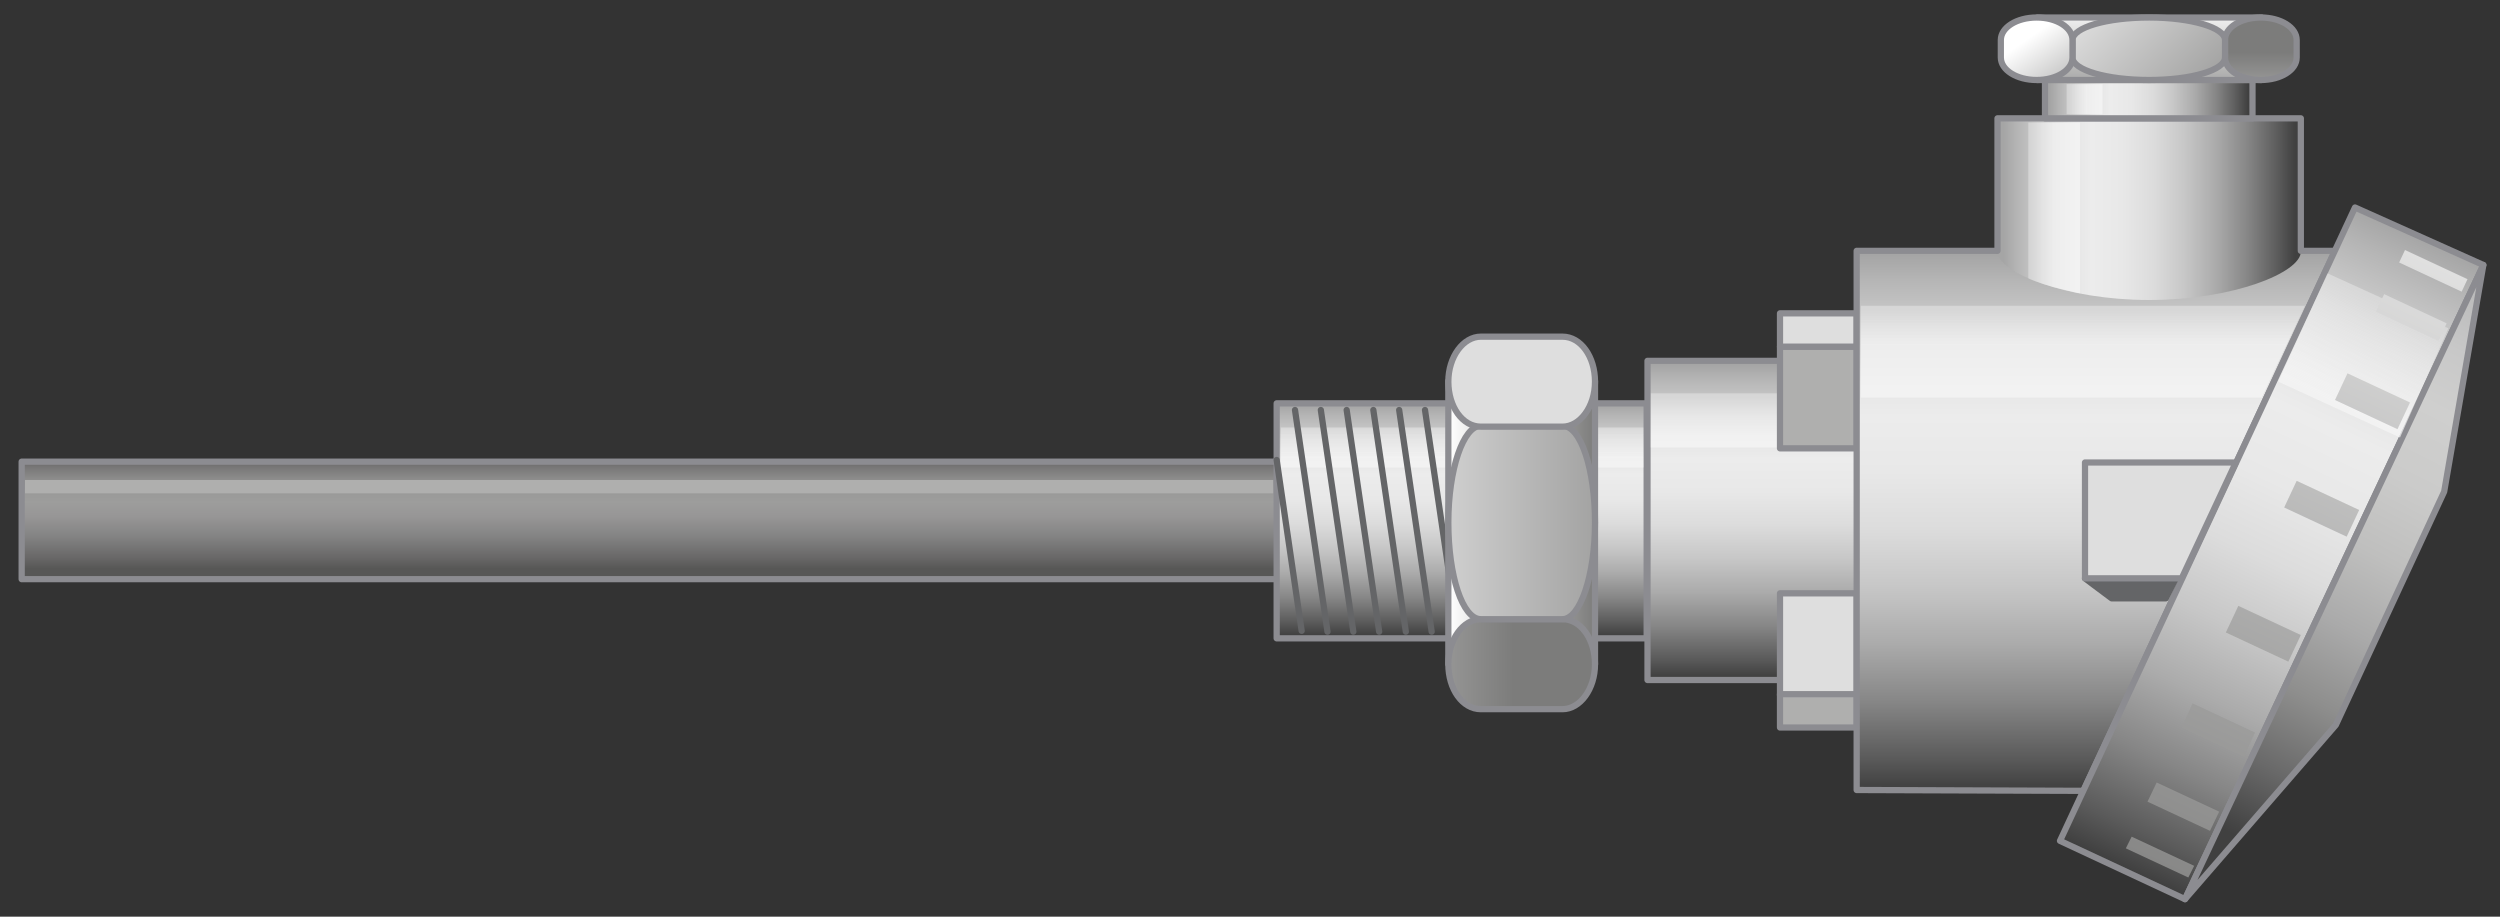 <?xml version="1.0" encoding="utf-8"?>

<!-- Copyright 2016 Siemens AG -->

<!-- Generator: Adobe Illustrator 16.0.4, SVG Export Plug-In . SVG Version: 6.00 Build 0)  -->
<!DOCTYPE svg PUBLIC "-//W3C//DTD SVG 1.1//EN" "http://www.w3.org/Graphics/SVG/1.1/DTD/svg11.dtd">
<svg version="1.1" id="Temerature_Sensor_Horizontal"
	 xmlns="http://www.w3.org/2000/svg" xmlns:xlink="http://www.w3.org/1999/xlink" x="0px" y="0px" width="300px" height="110px"
	 viewBox="0 0 300 110" enable-background="new 0 0 300 110" xml:space="preserve">
<rect x="0" y="0" width="300" height="110" fill="#333333" stroke="none"/>
<g id="Sensor_Pipe__x2B__Connection">
	<g id="Rod_1_">
		<linearGradient id="Shape_7_" gradientUnits="userSpaceOnUse" x1="77.911" y1="54.537" x2="77.911" y2="68.236">
			<stop  offset="0" style="stop-color:#575756"/>
			<stop  offset="1.586480e-02" style="stop-color:#5D5C5C"/>
			<stop  offset="0.117" style="stop-color:#797878"/>
			<stop  offset="0.218" style="stop-color:#8D8D8C"/>
			<stop  offset="0.319" style="stop-color:#999998"/>
			<stop  offset="0.418" style="stop-color:#9D9D9C"/>
			<stop  offset="0.54" style="stop-color:#979696"/>
			<stop  offset="0.712" style="stop-color:#848484"/>
			<stop  offset="0.913" style="stop-color:#676666"/>
			<stop  offset="1" style="stop-color:#575756"/>
		</linearGradient>
		
			<rect id="Shape_28_" x="2.6" y="55.4" fill="url(#Shape_7_)" stroke="#8C8C91" stroke-width="0.75" stroke-linecap="round" stroke-linejoin="round" stroke-miterlimit="10" width="150.7" height="14.1"/>
		<rect id="Reflection_9_" x="3" y="57.6" fill="#AFAFAE" width="149.8" height="1.6"/>
	</g>
	<g id="Sleeve">
		<linearGradient id="Shape_8_" gradientUnits="userSpaceOnUse" x1="175.465" y1="48.579" x2="175.465" y2="76.236">
			<stop  offset="0" style="stop-color:#A5A5A5"/>
			<stop  offset="4.758149e-02" style="stop-color:#B5B5B5"/>
			<stop  offset="0.151" style="stop-color:#D3D3D3"/>
			<stop  offset="0.239" style="stop-color:#E5E5E5"/>
			<stop  offset="0.302" style="stop-color:#ECECEC"/>
			<stop  offset="0.407" style="stop-color:#E8E8E8"/>
			<stop  offset="0.514" style="stop-color:#DCDCDC"/>
			<stop  offset="0.621" style="stop-color:#C7C7C7"/>
			<stop  offset="0.729" style="stop-color:#ABABAB"/>
			<stop  offset="0.838" style="stop-color:#868686"/>
			<stop  offset="0.945" style="stop-color:#5A5A5A"/>
			<stop  offset="1" style="stop-color:#404040"/>
		</linearGradient>
		
			<rect id="Shape_4_" x="153.2" y="48.4" fill="url(#Shape_8_)" stroke="#8C8C91" stroke-width="0.75" stroke-linecap="round" stroke-linejoin="round" stroke-miterlimit="10" width="44.4" height="28.2"/>
		<linearGradient id="Reflection_5_" gradientUnits="userSpaceOnUse" x1="175.418" y1="50.782" x2="175.418" y2="54.905">
			<stop  offset="0" style="stop-color:#F2F2F2;stop-opacity:0.4"/>
			<stop  offset="1" style="stop-color:#F7F7F7;stop-opacity:0.7"/>
		</linearGradient>
		<rect id="Reflection_4_" x="153.7" y="51.3" fill="url(#Reflection_5_)" width="43.5" height="4.8"/>
	</g>
	
		<linearGradient id="Thread_2_" gradientUnits="userSpaceOnUse" x1="147.139" y1="41.738" x2="169.81" y2="41.738" gradientTransform="matrix(0 1 -1 0 205.258 -95.303)">
		<stop  offset="0" style="stop-color:#FFFFFF"/>
		<stop  offset="1" style="stop-color:#7C7C7B"/>
	</linearGradient>
	
		<path id="Thread_1_" fill="url(#Thread_2_)" stroke="#646567" stroke-width="0.75" stroke-linecap="round" stroke-linejoin="round" stroke-miterlimit="10" d="
		M153.2,55.2l3,20.5 M155.4,49.2l3.9,26.6 M158.5,49.2l3.9,26.6 M161.6,49.2l3.9,26.6 M164.8,49.2l3.9,26.6 M167.9,49.2l3.9,26.6
		 M171,49.2l2.9,19.7"/>
	<g id="Connection_Housing_1_">
		<linearGradient id="Shape_10_" gradientUnits="userSpaceOnUse" x1="210.258" y1="43.75" x2="210.258" y2="81.204">
			<stop  offset="0" style="stop-color:#A5A5A5"/>
			<stop  offset="4.758149e-02" style="stop-color:#B5B5B5"/>
			<stop  offset="0.151" style="stop-color:#D3D3D3"/>
			<stop  offset="0.239" style="stop-color:#E5E5E5"/>
			<stop  offset="0.302" style="stop-color:#ECECEC"/>
			<stop  offset="0.407" style="stop-color:#E8E8E8"/>
			<stop  offset="0.514" style="stop-color:#DCDCDC"/>
			<stop  offset="0.621" style="stop-color:#C7C7C7"/>
			<stop  offset="0.729" style="stop-color:#ABABAB"/>
			<stop  offset="0.838" style="stop-color:#868686"/>
			<stop  offset="0.945" style="stop-color:#5A5A5A"/>
			<stop  offset="1" style="stop-color:#404040"/>
		</linearGradient>
		
			<rect id="Shape_2_" x="197.7" y="43.3" fill="url(#Shape_10_)" stroke="#8C8C91" stroke-width="0.75" stroke-linecap="round" stroke-linejoin="round" stroke-miterlimit="10" width="25.2" height="38.3"/>
		<linearGradient id="Reflection_6_" gradientUnits="userSpaceOnUse" x1="210.209" y1="47.666" x2="210.209" y2="52.167">
			<stop  offset="0" style="stop-color:#F2F2F2;stop-opacity:0.4"/>
			<stop  offset="1" style="stop-color:#F7F7F7;stop-opacity:0.7"/>
		</linearGradient>
		<rect id="Reflection_3_" x="198.1" y="47.2" fill="url(#Reflection_6_)" width="24.3" height="6.5"/>
	</g>
	<g id="Nut_2_">
		<linearGradient id="Shape_11_" gradientUnits="userSpaceOnUse" x1="173.847" y1="62.719" x2="191.398" y2="62.719">
			<stop  offset="0" style="stop-color:#FFFFFF"/>
			<stop  offset="1" style="stop-color:#7C7C7B"/>
		</linearGradient>
		
			<rect id="Shape_9_" x="173.8" y="45.7" fill="url(#Shape_11_)" stroke="#8C8C91" stroke-width="0.75" stroke-linecap="round" stroke-linejoin="round" stroke-miterlimit="10" width="17.6" height="34"/>
		
			<linearGradient id="Shape_Side_Underneath_2_" gradientUnits="userSpaceOnUse" x1="140.538" y1="79.702" x2="181.64" y2="79.702">
			<stop  offset="0" style="stop-color:#FFFFFF"/>
			<stop  offset="1" style="stop-color:#7C7C7B"/>
		</linearGradient>
		
			<path id="Shape_Side_Underneath_1_" fill="url(#Shape_Side_Underneath_2_)" stroke="#8C8C91" stroke-width="0.75" stroke-linecap="round" stroke-linejoin="round" stroke-miterlimit="10" d="
			M187.5,85.1c2.1,0,3.9-2.4,3.9-5.4c0-3-1.7-5.4-3.9-5.4h-9.8c-2.1,0-3.9,2.4-3.9,5.4c0,3,1.7,5.4,3.9,5.4H187.5z"/>
		
			<linearGradient id="Shape_Side_Middle_2_" gradientUnits="userSpaceOnUse" x1="154.346" y1="62.718" x2="207.137" y2="62.718">
			<stop  offset="0" style="stop-color:#FFFFFF"/>
			<stop  offset="1" style="stop-color:#7C7C7B"/>
		</linearGradient>
		
			<path id="Shape_Side_Middle_1_" fill="url(#Shape_Side_Middle_2_)" stroke="#8C8C91" stroke-width="0.75" stroke-linecap="round" stroke-linejoin="round" stroke-miterlimit="10" d="
			M187.5,74.3c2.1,0,3.9-5.2,3.9-11.6c0-6.4-1.7-11.6-3.9-11.6h-9.8c-2.1,0-3.9,5.2-3.9,11.6c0,6.4,1.7,11.6,3.9,11.6H187.5z"/>
		
			<path id="Shape_Side_Top_1_" fill="#DEDEDE" stroke="#8C8C91" stroke-width="0.75" stroke-linecap="round" stroke-linejoin="round" stroke-miterlimit="10" d="
			M187.5,51.2c2.1,0,3.9-2.4,3.9-5.4c0-3-1.7-5.4-3.9-5.4h-9.8c-2.1,0-3.9,2.4-3.9,5.4c0,3,1.7,5.4,3.9,5.4H187.5z"/>
	</g>
</g>
<g id="Support_Housing">
	<g id="Support_Bottom">
		
			<rect id="Side_1_" x="213.6" y="71.2" fill="#DEDEDE" stroke="#8C8C91" stroke-width="0.75" stroke-linecap="round" stroke-linejoin="round" stroke-miterlimit="10" width="9.2" height="12.2"/>
		
			<rect id="Front_1_" x="213.6" y="83.3" fill="#AFAFAE" stroke="#8C8C91" stroke-width="0.75" stroke-linecap="round" stroke-linejoin="round" stroke-miterlimit="10" width="9.2" height="4"/>
	</g>
	<g id="Support_Top">
		
			<rect id="Side" x="213.6" y="41.6" fill="#AFAFAE" stroke="#8C8C91" stroke-width="0.75" stroke-linecap="round" stroke-linejoin="round" stroke-miterlimit="10" width="9.2" height="12.2"/>
		
			<rect id="Front" x="213.6" y="37.6" fill="#DEDEDE" stroke="#8C8C91" stroke-width="0.75" stroke-linecap="round" stroke-linejoin="round" stroke-miterlimit="10" width="9.2" height="4"/>
	</g>
</g>
<g id="Housing">
	<linearGradient id="Shape_12_" gradientUnits="userSpaceOnUse" x1="251.506" y1="30.584" x2="251.506" y2="94.61">
		<stop  offset="0" style="stop-color:#A5A5A5"/>
		<stop  offset="4.758149e-02" style="stop-color:#B5B5B5"/>
		<stop  offset="0.151" style="stop-color:#D3D3D3"/>
		<stop  offset="0.239" style="stop-color:#E5E5E5"/>
		<stop  offset="0.302" style="stop-color:#ECECEC"/>
		<stop  offset="0.407" style="stop-color:#E8E8E8"/>
		<stop  offset="0.514" style="stop-color:#DCDCDC"/>
		<stop  offset="0.621" style="stop-color:#C7C7C7"/>
		<stop  offset="0.729" style="stop-color:#ABABAB"/>
		<stop  offset="0.838" style="stop-color:#868686"/>
		<stop  offset="0.945" style="stop-color:#5A5A5A"/>
		<stop  offset="1" style="stop-color:#404040"/>
	</linearGradient>
	
		<polygon id="Shape" fill="url(#Shape_12_)" stroke="#8C8C91" stroke-width="0.75" stroke-linecap="round" stroke-linejoin="round" stroke-miterlimit="10" points="
		250,94.9 280.2,30.1 222.8,30.1 222.8,94.8 	"/>
	<linearGradient id="Reflection_7_" gradientUnits="userSpaceOnUse" x1="249.948" y1="37.417" x2="249.948" y2="41.348">
		<stop  offset="0" style="stop-color:#F2F2F2;stop-opacity:0.4"/>
		<stop  offset="1" style="stop-color:#F7F7F7;stop-opacity:0.7"/>
	</linearGradient>
	<polygon id="Reflection_2_" fill="url(#Reflection_7_)" points="271.4,47.7 276.6,36.7 223.3,36.7 223.3,47.7 	"/>
</g>
<g id="Electric_Connection">
	<g id="Connection_Housing">
		<linearGradient id="Shape_13_" gradientUnits="userSpaceOnUse" x1="240.438" y1="25.055" x2="275.382" y2="25.055">
			<stop  offset="0" style="stop-color:#A5A5A5"/>
			<stop  offset="4.758149e-02" style="stop-color:#B5B5B5"/>
			<stop  offset="0.151" style="stop-color:#D3D3D3"/>
			<stop  offset="0.239" style="stop-color:#E5E5E5"/>
			<stop  offset="0.302" style="stop-color:#ECECEC"/>
			<stop  offset="0.407" style="stop-color:#E8E8E8"/>
			<stop  offset="0.514" style="stop-color:#DCDCDC"/>
			<stop  offset="0.621" style="stop-color:#C7C7C7"/>
			<stop  offset="0.729" style="stop-color:#ABABAB"/>
			<stop  offset="0.838" style="stop-color:#868686"/>
			<stop  offset="0.945" style="stop-color:#5A5A5A"/>
			<stop  offset="1" style="stop-color:#404040"/>
		</linearGradient>
		<path id="Shape_314_" fill="url(#Shape_13_)" d="M276.1,14.2h-36.4v16l0,0l0,0c0,2.5,8.2,5.8,18.2,5.8c10.1,0,18.2-3.3,18.2-5.8
			l0,0l0,0V14.2z"/>
		<linearGradient id="Reflection_8_" gradientUnits="userSpaceOnUse" x1="243.766" y1="24.92" x2="246.736" y2="24.92">
			<stop  offset="0" style="stop-color:#F2F2F2;stop-opacity:0.4"/>
			<stop  offset="1" style="stop-color:#F7F7F7;stop-opacity:0.7"/>
		</linearGradient>
		<path id="Reflection_194_" fill="url(#Reflection_8_)" d="M249.6,35.2c0,0-4.1-0.8-6.2-1.8c0-1.8,0-18.7,0-18.7h6.2V35.2z"/>
		
			<polyline id="Outline_183_" fill="none" stroke="#8C8C91" stroke-width="0.75" stroke-linecap="round" stroke-linejoin="round" stroke-miterlimit="10" points="
			276.1,30.1 276.1,30.1 276.1,30.1 276.1,14.2 239.7,14.2 239.7,30.1 		"/>
	</g>
	<g id="Intermediate_Piece">
		<linearGradient id="Shape_15_" gradientUnits="userSpaceOnUse" x1="246.062" y1="11.886" x2="269.764" y2="11.886">
			<stop  offset="0" style="stop-color:#A5A5A5"/>
			<stop  offset="4.758149e-02" style="stop-color:#B5B5B5"/>
			<stop  offset="0.151" style="stop-color:#D3D3D3"/>
			<stop  offset="0.239" style="stop-color:#E5E5E5"/>
			<stop  offset="0.302" style="stop-color:#ECECEC"/>
			<stop  offset="0.407" style="stop-color:#E8E8E8"/>
			<stop  offset="0.514" style="stop-color:#DCDCDC"/>
			<stop  offset="0.621" style="stop-color:#C7C7C7"/>
			<stop  offset="0.729" style="stop-color:#ABABAB"/>
			<stop  offset="0.838" style="stop-color:#868686"/>
			<stop  offset="0.945" style="stop-color:#5A5A5A"/>
			<stop  offset="1" style="stop-color:#404040"/>
		</linearGradient>
		
			<rect id="Shape_6_" x="245.4" y="9.6" fill="url(#Shape_15_)" stroke="#8C8C91" stroke-width="0.75" stroke-linecap="round" stroke-linejoin="round" stroke-miterlimit="10" width="24.9" height="4.6"/>
		<linearGradient id="Reflection_10_" gradientUnits="userSpaceOnUse" x1="248.438" y1="11.855" x2="250.389" y2="11.855">
			<stop  offset="0" style="stop-color:#F2F2F2;stop-opacity:0.4"/>
			<stop  offset="1" style="stop-color:#F7F7F7;stop-opacity:0.7"/>
		</linearGradient>
		<rect id="Reflection_1_" x="248" y="10.1" fill="url(#Reflection_10_)" width="4.3" height="3.6"/>
	</g>
	<g id="Nut_3_">
		<linearGradient id="Shape_16_" gradientUnits="userSpaceOnUse" x1="257.891" y1="0.453" x2="257.891" y2="14.608">
			<stop  offset="0" style="stop-color:#FFFFFF"/>
			<stop  offset="1" style="stop-color:#7C7C7B"/>
		</linearGradient>
		
			<rect id="Shape_14_" x="244.5" y="2.1" fill="url(#Shape_16_)" stroke="#8C8C91" stroke-width="0.75" stroke-linecap="round" stroke-linejoin="round" stroke-miterlimit="10" width="26.9" height="7.5"/>
		
			<linearGradient id="Shape_Side_Right_2_" gradientUnits="userSpaceOnUse" x1="27.491" y1="220.879" x2="45.059" y2="220.879" gradientTransform="matrix(0 -1 1 0 50.446 51.331)">
			<stop  offset="0" style="stop-color:#FFFFFF"/>
			<stop  offset="1" style="stop-color:#7C7C7B"/>
		</linearGradient>
		
			<path id="Shape_Side_Right_1_" fill="url(#Shape_Side_Right_2_)" stroke="#8C8C91" stroke-width="0.75" stroke-linecap="round" stroke-linejoin="round" stroke-miterlimit="10" d="
			M275.6,4.8c0-1.5-1.9-2.7-4.3-2.7c-2.4,0-4.3,1.2-4.3,2.7v2.1c0,1.5,1.9,2.7,4.3,2.7c2.4,0,4.3-1.2,4.3-2.7V4.8z"/>
		<linearGradient id="Shape_Side_Middle_4_" gradientUnits="userSpaceOnUse" x1="245.333" y1="-6.443" x2="271.156" y2="18.845">
			<stop  offset="0" style="stop-color:#FFFFFF"/>
			<stop  offset="1" style="stop-color:#7C7C7B"/>
		</linearGradient>
		
			<path id="Shape_Side_Middle_3_" fill="url(#Shape_Side_Middle_4_)" stroke="#8C8C91" stroke-width="0.75" stroke-linecap="round" stroke-linejoin="round" stroke-miterlimit="10" d="
			M267,4.8c0-1.5-4.1-2.7-9.1-2.7c-5.1,0-9.2,1.2-9.2,2.7v2.1c0,1.5,4.1,2.7,9.2,2.7c5.1,0,9.1-1.2,9.1-2.7V4.8z"/>
		<linearGradient id="Shape_Side_Left_2_" gradientUnits="userSpaceOnUse" x1="243.515" y1="4.518" x2="251.769" y2="16.291">
			<stop  offset="0" style="stop-color:#FFFFFF"/>
			<stop  offset="1" style="stop-color:#7C7C7B"/>
		</linearGradient>
		
			<path id="Shape_Side_Left_1_" fill="url(#Shape_Side_Left_2_)" stroke="#8C8C91" stroke-width="0.75" stroke-linecap="round" stroke-linejoin="round" stroke-miterlimit="10" d="
			M248.7,4.8c0-1.5-1.9-2.7-4.3-2.7c-2.4,0-4.3,1.2-4.3,2.7v2.1c0,1.5,1.9,2.7,4.3,2.7c2.4,0,4.3-1.2,4.3-2.7V4.8z"/>
	</g>
</g>
<g id="Cover">
	<linearGradient id="Shape_17_" gradientUnits="userSpaceOnUse" x1="290.33" y1="28.346" x2="254.705" y2="103.971">
		<stop  offset="0" style="stop-color:#A5A5A5"/>
		<stop  offset="4.758149e-02" style="stop-color:#B5B5B5"/>
		<stop  offset="0.151" style="stop-color:#D3D3D3"/>
		<stop  offset="0.239" style="stop-color:#E5E5E5"/>
		<stop  offset="0.302" style="stop-color:#ECECEC"/>
		<stop  offset="0.407" style="stop-color:#E8E8E8"/>
		<stop  offset="0.514" style="stop-color:#DCDCDC"/>
		<stop  offset="0.621" style="stop-color:#C7C7C7"/>
		<stop  offset="0.729" style="stop-color:#ABABAB"/>
		<stop  offset="0.838" style="stop-color:#868686"/>
		<stop  offset="0.945" style="stop-color:#5A5A5A"/>
		<stop  offset="1" style="stop-color:#404040"/>
	</linearGradient>
	
		<polygon id="Shape_1_" fill="url(#Shape_17_)" stroke="#8C8C91" stroke-width="0.75" stroke-linecap="round" stroke-linejoin="round" stroke-miterlimit="10" points="
		247.2,100.9 282.6,24.9 298,31.8 262.2,107.9 	"/>
	<linearGradient id="Shape_18_" gradientUnits="userSpaceOnUse" x1="305.306" y1="28.123" x2="268.056" y2="100.124">
		<stop  offset="0" style="stop-color:#A5A5A5"/>
		<stop  offset="8.870660e-02" style="stop-color:#B6B6B6"/>
		<stop  offset="0.213" style="stop-color:#C8C8C8"/>
		<stop  offset="0.302" style="stop-color:#CFCFCE"/>
		<stop  offset="0.418" style="stop-color:#CBCBCA"/>
		<stop  offset="0.535" style="stop-color:#BFBFBE"/>
		<stop  offset="0.653" style="stop-color:#AAAAAA"/>
		<stop  offset="0.771" style="stop-color:#8E8E8D"/>
		<stop  offset="0.889" style="stop-color:#696969"/>
		<stop  offset="1" style="stop-color:#404040"/>
	</linearGradient>
	
		<polygon id="Shape_5_" fill="url(#Shape_18_)" stroke="#8C8C91" stroke-width="0.75" stroke-linecap="round" stroke-linejoin="round" stroke-miterlimit="10" points="
		298,31.8 293.3,59 280.3,87 262.2,107.9 	"/>
	<linearGradient id="Reflection_11_" gradientUnits="userSpaceOnUse" x1="286.618" y1="36.559" x2="280.803" y2="48.556">
		<stop  offset="0" style="stop-color:#F2F2F2;stop-opacity:0.4"/>
		<stop  offset="1" style="stop-color:#F7F7F7;stop-opacity:0.7"/>
	</linearGradient>
	<polygon id="Reflection" fill="url(#Reflection_11_)" points="273.4,45.8 279.3,32.8 293.8,39.4 288,52.5 	"/>
	<linearGradient id="Lids_1_" gradientUnits="userSpaceOnUse" x1="303.912" y1="6.399" x2="254.412" y2="113.399">
		<stop  offset="0" style="stop-color:#FFFFFF"/>
		<stop  offset="1" style="stop-color:#7C7C7B"/>
	</linearGradient>
	<path id="Lids" fill="url(#Lids_1_)" d="M287.9,31.5l0.7-1.5l7.5,3.5l-0.7,1.5L287.9,31.5z M292.6,40.9l1-2.1l-7.5-3.5l-1,2.1
		L292.6,40.9z M287.7,51.5l1.5-3.2l-7.5-3.5l-1.5,3.2L287.7,51.5z M281.6,64.4l1.5-3.2l-7.5-3.5l-1.5,3.2L281.6,64.4z M274.6,79.4
		l1.5-3.2l-7.5-3.5l-1.5,3.2L274.6,79.4z M269.3,90.8l1.3-2.9l-7.5-3.5l-1.3,2.9L269.3,90.8z M265.2,99.7l1.1-2.3l-7.5-3.5l-1.1,2.3
		L265.2,99.7z M262.6,105.3l0.7-1.4l-7.5-3.5l-0.7,1.4L262.6,105.3z"/>
</g>
<g id="Support_Cover">
	
		<path id="Shadow" fill="#646567" stroke="#646567" stroke-width="0.75" stroke-linecap="round" stroke-linejoin="round" stroke-miterlimit="10" d="
		M250.2,69.4c0,0,1.7,1.3,3.2,2.4c3.2,0,6.5,0,6.5,0l1.2-2.4H250.2L250.2,69.4z"/>
	
		<polygon id="Shape_3_" fill="#DEDEDE" stroke="#8C8C91" stroke-width="0.75" stroke-linecap="round" stroke-linejoin="round" stroke-miterlimit="10" points="
		250.2,69.4 261.8,69.4 268.3,55.5 250.2,55.5 	"/>
</g>
</svg>
